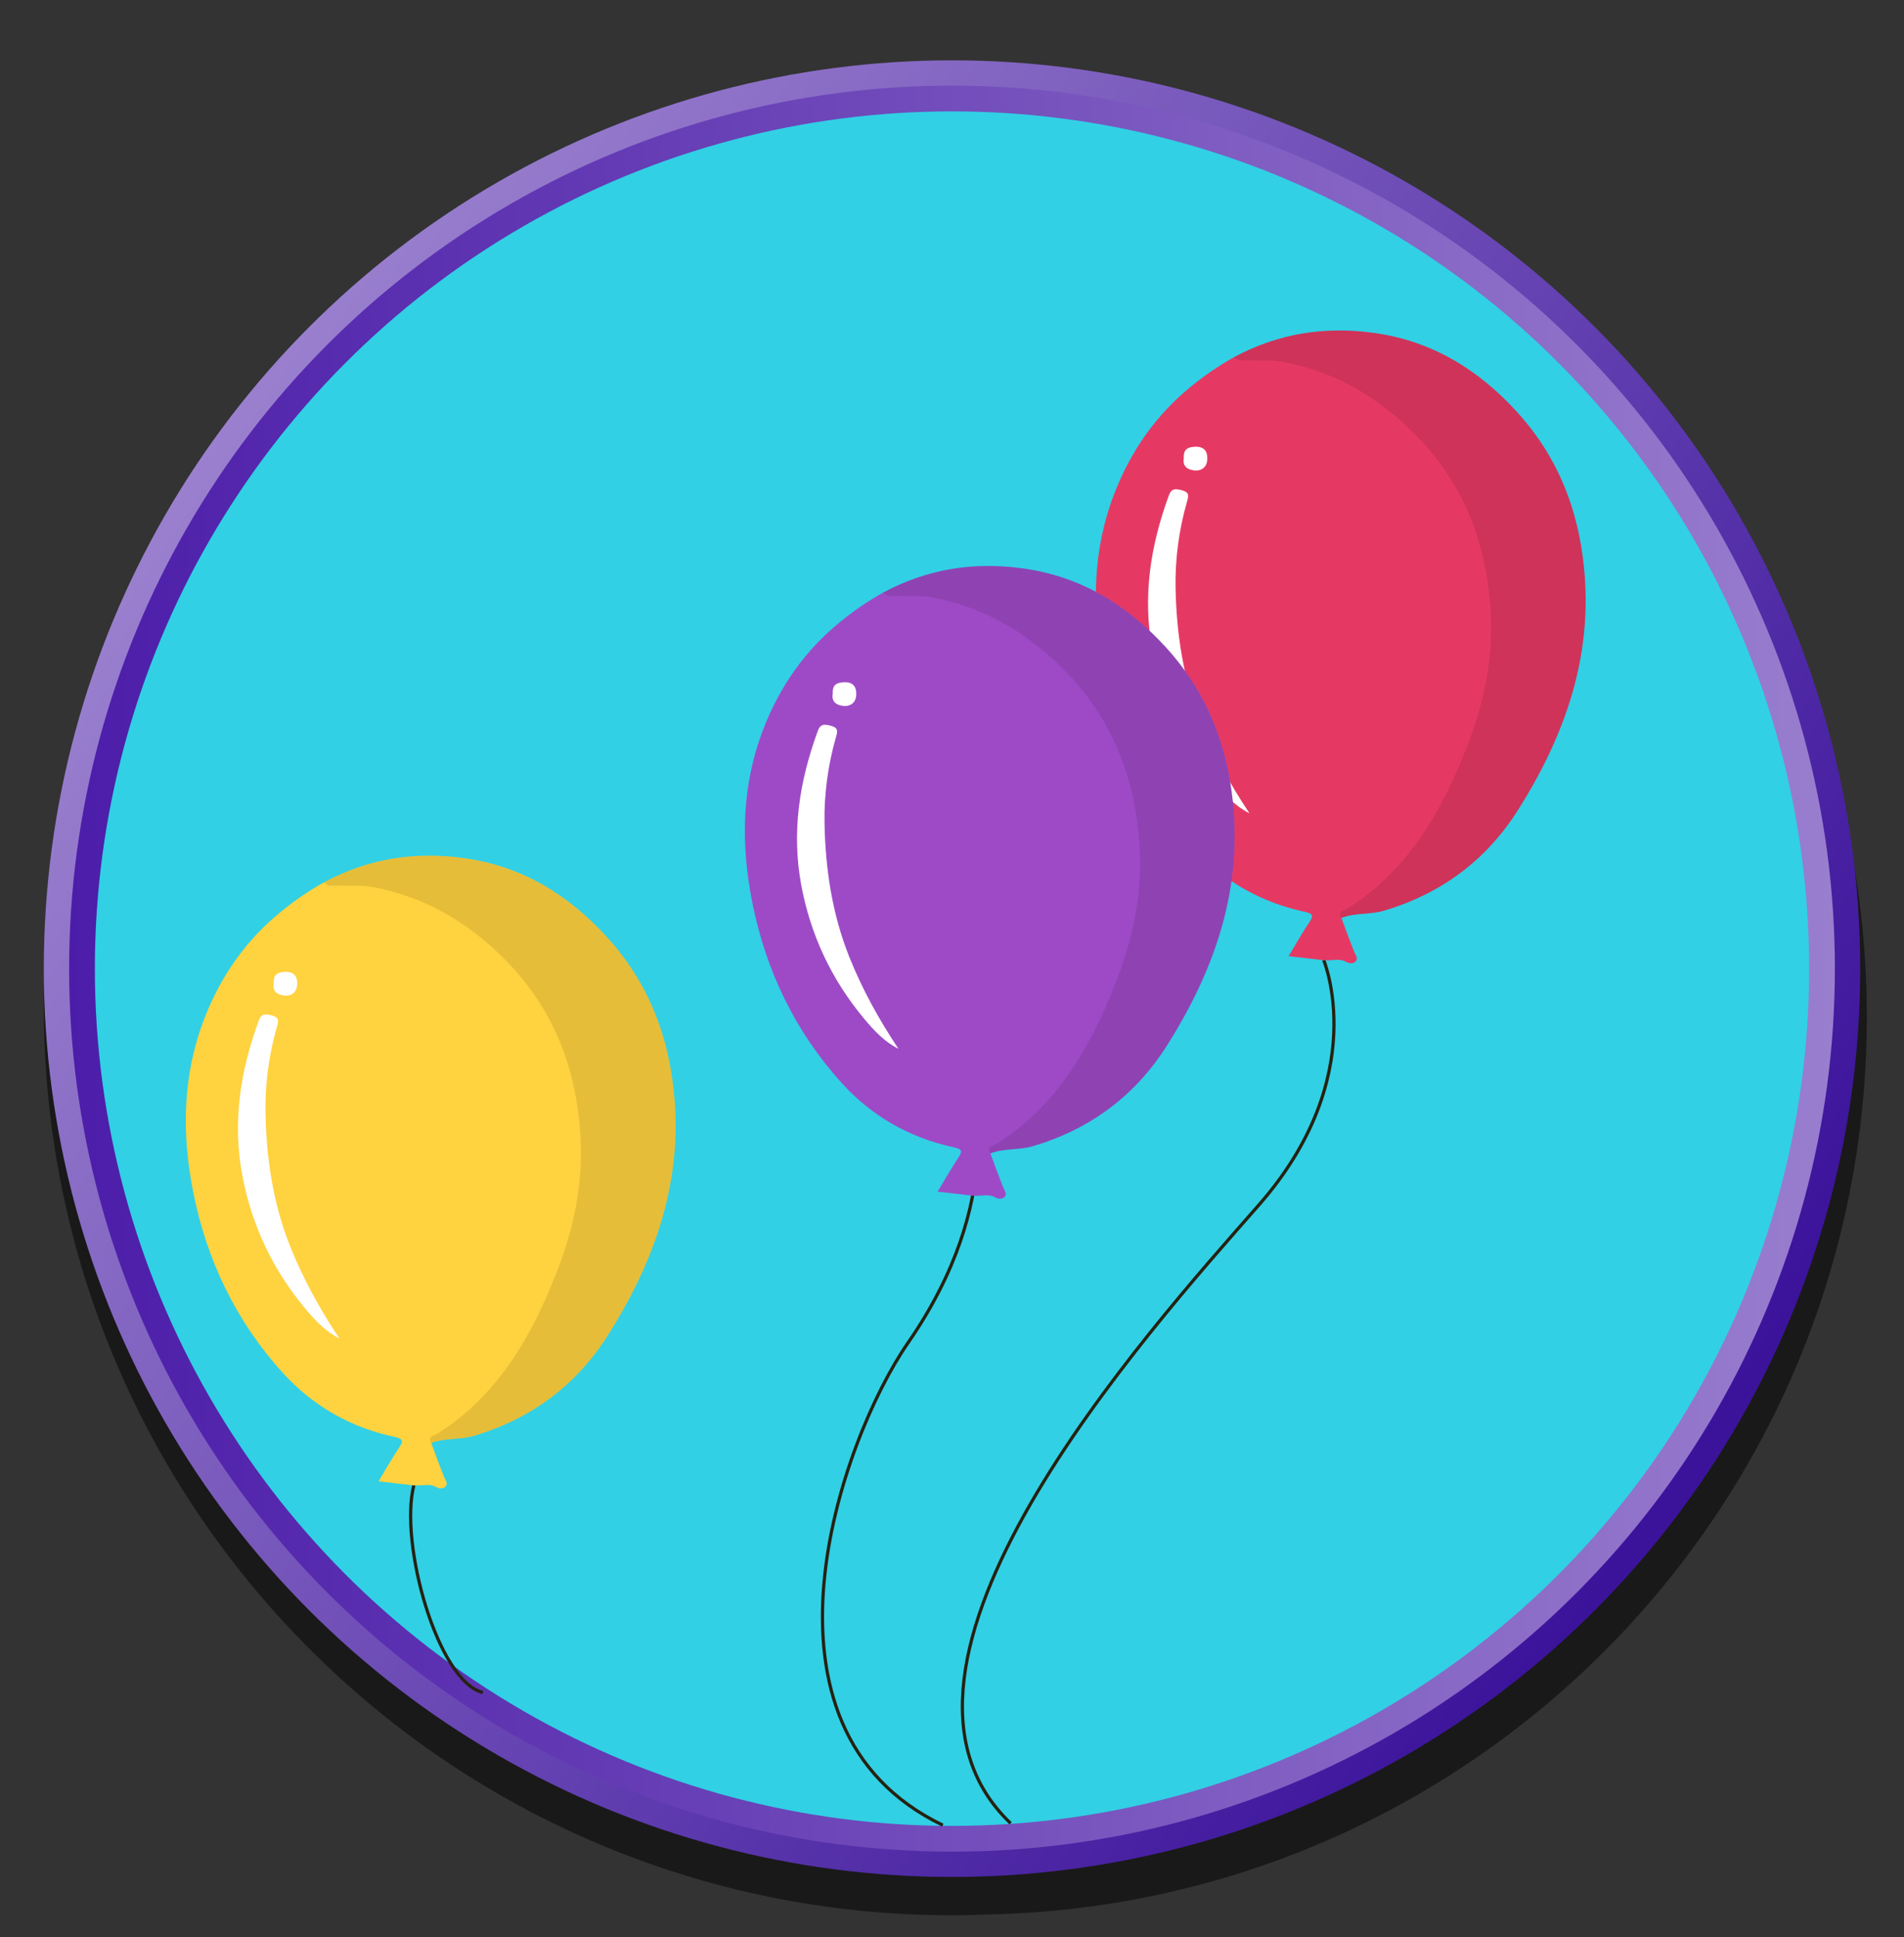 <?xml version="1.0" encoding="UTF-8"?><svg id="a" xmlns="http://www.w3.org/2000/svg" xmlns:xlink="http://www.w3.org/1999/xlink" viewBox="0 0 443.78 451.48"><rect x="0" y="0" width="443.78" height="451.48" fill="#333333" stroke="none"/><defs><style>.e{stroke:#262211;stroke-width:.75px;}.e,.f{fill:none;}.e,.g{stroke-miterlimit:10;}.h{fill:#fff;}.i{opacity:.5;}.j{fill:#e53963;}.k{fill:#9e4ac6;}.l{fill:url(#b);}.m{fill:#ffd23f;}.n{clip-path:url(#d);}.o{opacity:.1;}.g{fill:#31d0e5;stroke:url(#c);stroke-width:6px;}</style><linearGradient id="b" x1="43.17" y1="103.28" x2="392.43" y2="342.6" gradientTransform="matrix(1, 0, 0, 1, 0, 0)" gradientUnits="userSpaceOnUse"><stop offset="0" stop-color="#9b81cf"/><stop offset="1" stop-color="#3b139b"/></linearGradient><linearGradient id="c" x1="16.1" y1="225.74" x2="427.68" y2="225.74" gradientTransform="matrix(1, 0, 0, 1, 0, 0)" gradientUnits="userSpaceOnUse"><stop offset="0" stop-color="#4c1da9"/><stop offset="1" stop-color="#997ece"/></linearGradient><clipPath id="d"><circle class="f" cx="225.89" cy="228.06" r="209.22"/></clipPath></defs><path class="i" d="M435.12,236.99c0-36.23-9.21-70.32-25.42-100.03-35.31-67.72-106.15-113.96-187.81-113.96C104.98,23,10.21,117.77,10.21,234.67s94.77,211.68,211.68,211.68c2.97,0,5.93-.08,8.87-.2,113.3-2.59,204.36-95.24,204.36-209.16Z"/><g><g><circle class="l" cx="221.89" cy="225.74" r="211.68"/><circle class="g" cx="221.89" cy="225.74" r="202.78"/></g><g class="n"><g><path class="e" d="M226.52,253.82s8.26,25.7-14.86,59.09c-15.81,22.83-39.23,89.71,8.08,112.44"/><path class="e" d="M308.52,223.74s11.31,27.03-15.17,57.15c-26.47,30.12-96.09,107.52-57.79,144.03"/><path class="e" d="M112.53,394.42c-10.49-2.5-19.54-34.75-16.07-48.28"/><g><path class="m" d="M156.38,249.48c-2-11.88-6.88-22.28-14.92-31.09-8.97-9.83-19.74-16.53-33.31-18.41-11.56-1.61-22.35,.13-32.59,5.62-3.48,1.93-6.73,4.16-9.85,6.68-8.29,6.69-14.14,15.02-17.99,24.85-5.2,13.29-5.43,26.97-2.68,40.73,3.16,15.86,9.99,30.1,20.9,42.11,6.96,7.66,15.73,12.68,25.91,14.88,2.16,.47,2.23,.92,1.13,2.58-1.66,2.48-3.12,5.09-4.75,7.79,3.02,.35,5.62,.65,8.23,.95,.47,0,.95,0,1.42,0,1.25-.06,2.5-.34,3.72,.36,.71,.41,1.69,.51,2.26-.11,.63-.69-.04-1.43-.34-2.18-1.06-2.62-2-5.28-2.99-7.93,3.19-1.25,6.65-.71,9.93-1.69,13.34-3.96,23.82-11.75,31.22-23.44,11.93-18.85,18.52-38.98,14.7-61.69Zm-77.29,62.44"/><path class="o" d="M100.54,336.29c-1.09-1.64,.77-1.75,1.34-2.11,14.31-9.05,22.11-22.88,28.02-38.05,3.76-9.64,5.88-19.72,5.45-30.05-.68-16.16-5.88-30.55-17.58-42.38-8.73-8.83-18.81-14.73-31.04-17.01-2.55-.48-5.08-.13-7.61-.32-1.22-.09-2.59,.46-3.57-.76,10.24-5.49,21.03-7.23,32.59-5.62,13.57,1.89,24.34,8.59,33.31,18.41,8.04,8.81,12.91,19.21,14.92,31.09,3.83,22.71-2.77,42.84-14.7,61.69-7.4,11.69-17.87,19.47-31.22,23.44-3.28,.97-6.75,.44-9.93,1.69Z"/><g><path class="h" d="M79.09,311.92c-3.24-1.61-5.72-4.29-7.99-7.01-7.54-9.05-12.44-19.37-14.63-31.03-2.33-12.46-.44-24.37,3.86-36.08,.59-1.6,1.51-1.55,3-1.16,1.81,.48,1.61,1.29,1.21,2.68-1.87,6.53-2.78,13.34-2.66,20,.19,10.63,1.77,21.2,5.78,31.22,3,7.5,6.86,14.5,11.43,21.37Z"/><path class="h" d="M63.8,229.15c-.14-2.03,.9-2.62,2.71-2.66,2.2-.05,2.86,1.27,2.76,3-.1,1.7-1.27,2.7-3.02,2.52-1.65-.17-2.79-1-2.45-2.86Z"/></g></g><g><path class="j" d="M368.5,127.09c-2-11.88-6.88-22.28-14.92-31.09-8.97-9.83-19.74-16.53-33.31-18.41-11.56-1.61-22.35,.13-32.59,5.62-3.48,1.93-6.73,4.16-9.85,6.68-8.29,6.69-14.14,15.02-17.99,24.85-5.2,13.29-5.43,26.97-2.68,40.73,3.16,15.86,9.99,30.1,20.9,42.11,6.96,7.66,15.73,12.68,25.91,14.88,2.16,.47,2.23,.92,1.13,2.58-1.66,2.48-3.12,5.09-4.75,7.79,3.02,.35,5.62,.65,8.23,.95,.47,0,.95,0,1.42,0,1.25-.06,2.5-.34,3.72,.36,.71,.41,1.69,.51,2.26-.11,.63-.69-.04-1.43-.34-2.18-1.06-2.62-2-5.28-2.99-7.93,3.19-1.25,6.65-.71,9.93-1.69,13.34-3.96,23.82-11.75,31.22-23.44,11.93-18.85,18.52-38.98,14.7-61.69Z"/><path class="o" d="M312.66,213.9c-1.09-1.64,.77-1.75,1.34-2.11,14.31-9.05,22.11-22.88,28.02-38.05,3.76-9.64,5.88-19.72,5.45-30.05-.68-16.16-5.88-30.55-17.58-42.38-8.73-8.83-18.81-14.73-31.04-17.01-2.55-.48-5.08-.13-7.61-.32-1.22-.09-2.59,.46-3.57-.76,10.24-5.49,21.03-7.23,32.59-5.62,13.57,1.89,24.34,8.59,33.31,18.41,8.04,8.81,12.91,19.21,14.92,31.09,3.83,22.71-2.77,42.84-14.7,61.69-7.4,11.69-17.87,19.47-31.22,23.44-3.28,.97-6.75,.44-9.93,1.69Z"/><g><path class="h" d="M291.21,189.53c-3.24-1.61-5.72-4.29-7.99-7.01-7.54-9.05-12.44-19.37-14.63-31.03-2.33-12.46-.44-24.37,3.86-36.08,.59-1.6,1.51-1.55,3-1.16,1.81,.48,1.61,1.29,1.21,2.68-1.87,6.53-2.78,13.34-2.66,20,.19,10.63,1.77,21.2,5.78,31.22,3,7.5,6.86,14.5,11.43,21.37Z"/><path class="h" d="M275.92,106.77c-.14-2.03,.9-2.62,2.71-2.66,2.2-.05,2.86,1.27,2.76,3-.1,1.7-1.27,2.7-3.02,2.52-1.65-.17-2.79-1-2.45-2.86Z"/></g></g><g><path class="k" d="M286.69,181.97c-2-11.88-6.88-22.28-14.92-31.09-8.97-9.83-19.74-16.53-33.31-18.41-11.56-1.61-22.35,.13-32.59,5.62-3.48,1.93-6.73,4.16-9.85,6.68-8.29,6.69-14.14,15.02-17.99,24.85-5.2,13.29-5.43,26.97-2.68,40.73,3.16,15.86,9.99,30.1,20.9,42.11,6.96,7.66,15.73,12.68,25.91,14.88,2.16,.47,2.23,.92,1.13,2.58-1.66,2.48-3.12,5.09-4.75,7.79,3.02,.35,5.62,.65,8.23,.95,.47,0,.95,0,1.42,0,1.25-.06,2.5-.34,3.72,.36,.71,.41,1.69,.51,2.26-.11,.63-.69-.04-1.43-.34-2.18-1.06-2.62-2-5.28-2.99-7.93,3.19-1.25,6.65-.71,9.93-1.69,13.34-3.96,23.82-11.75,31.22-23.44,11.93-18.85,18.52-38.98,14.7-61.69Zm-77.29,62.44"/><path class="o" d="M230.84,268.78c-1.09-1.64,.77-1.75,1.34-2.11,14.31-9.05,22.11-22.88,28.02-38.05,3.76-9.64,5.88-19.72,5.45-30.05-.68-16.16-5.88-30.55-17.58-42.38-8.73-8.83-18.81-14.73-31.04-17.01-2.55-.48-5.08-.13-7.61-.32-1.22-.09-2.59,.46-3.57-.76,10.24-5.49,21.03-7.23,32.59-5.62,13.57,1.89,24.34,8.59,33.31,18.41,8.04,8.81,12.91,19.21,14.92,31.09,3.83,22.71-2.77,42.84-14.7,61.69-7.4,11.69-17.87,19.47-31.22,23.44-3.28,.97-6.75,.44-9.93,1.69Z"/><g><path class="h" d="M209.39,244.41c-3.24-1.61-5.72-4.29-7.99-7.01-7.54-9.05-12.44-19.37-14.63-31.03-2.33-12.46-.44-24.37,3.86-36.08,.59-1.6,1.51-1.55,3-1.16,1.81,.48,1.61,1.29,1.21,2.68-1.87,6.53-2.78,13.34-2.66,20,.19,10.63,1.77,21.2,5.78,31.22,3,7.5,6.86,14.5,11.43,21.37Z"/><path class="h" d="M194.1,161.65c-.14-2.03,.9-2.62,2.71-2.66,2.2-.05,2.86,1.27,2.76,3-.1,1.7-1.27,2.7-3.02,2.52-1.65-.17-2.79-1-2.45-2.86Z"/></g></g></g></g></g></svg>